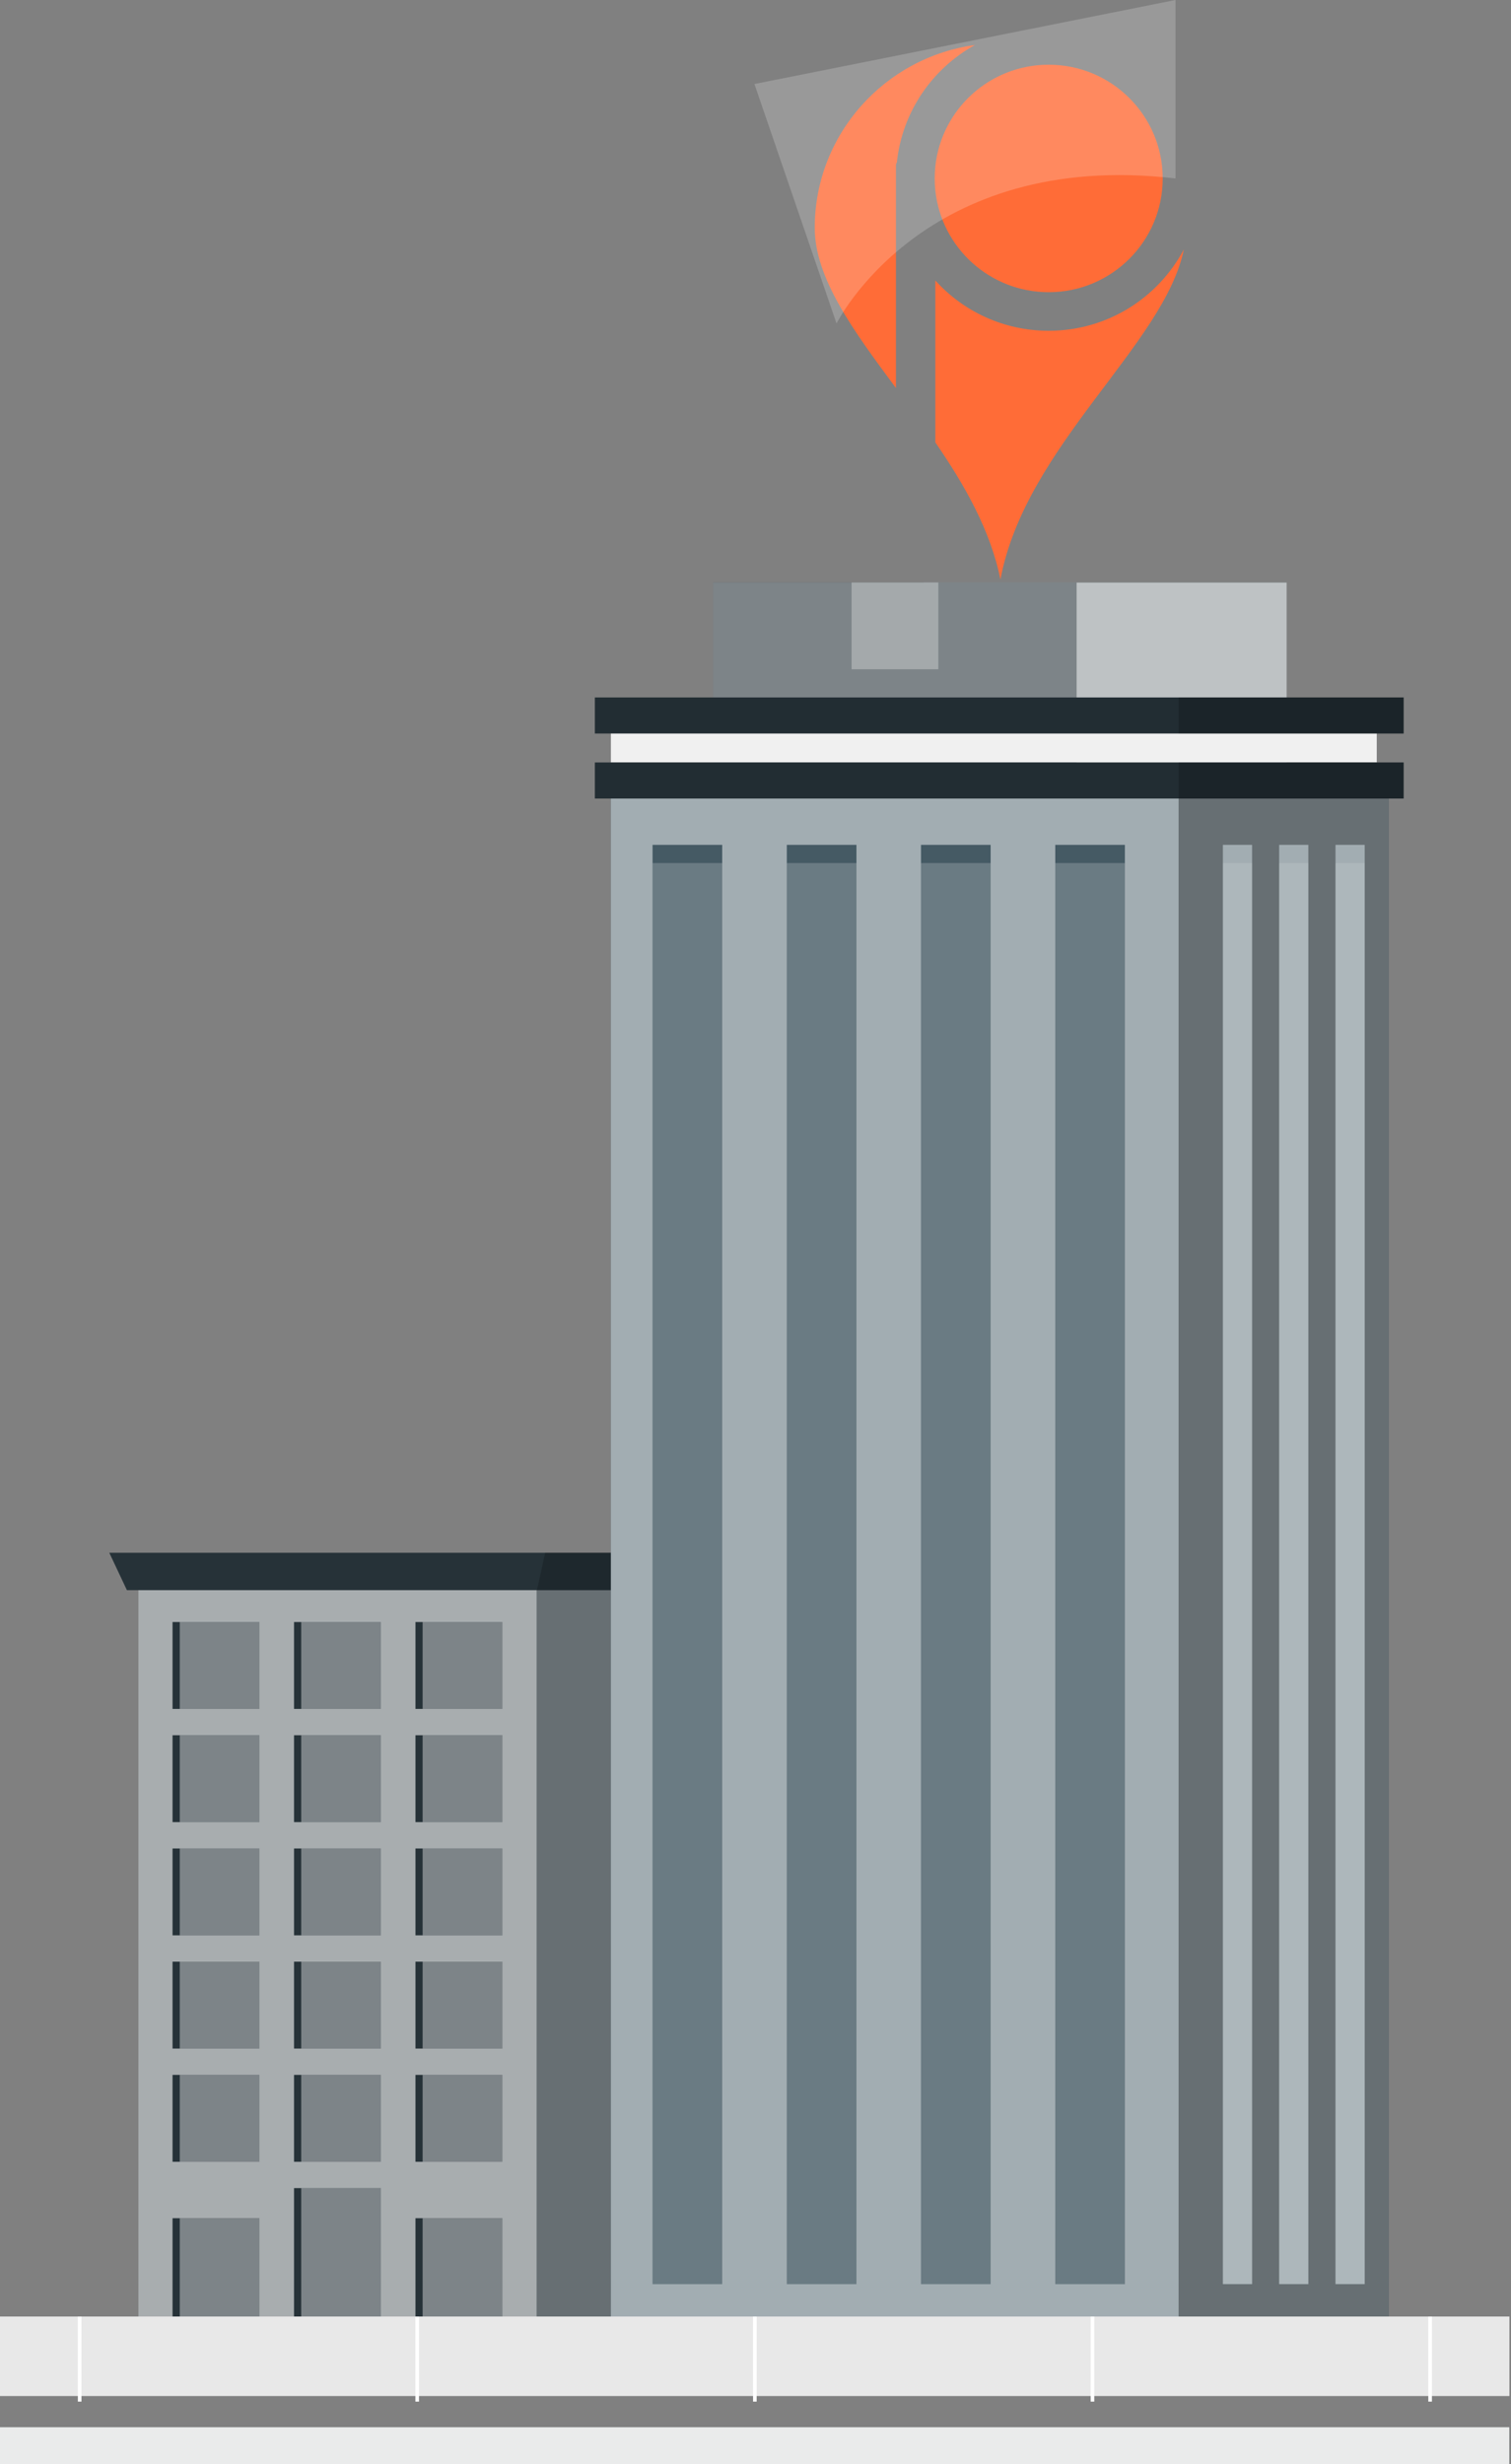 <svg width="92" height="150" viewBox="0 0 92 150" fill="none" xmlns="http://www.w3.org/2000/svg">
<rect x="0" y="0" width="92" height="150" fill="#808080" stroke="none"/>
<path d="M37.593 96.466H8.427V141.285H37.593V96.466Z" fill="#263238"/>
<path opacity="0.6" d="M32.671 96.461H8.427V141.285H32.671V96.461Z" fill="white"/>
<path opacity="0.3" d="M37.593 96.461H32.666V141.285H37.593V96.461Z" fill="white"/>
<path d="M15.795 98.742H10.506V104.031H15.795V98.742Z" fill="#263238"/>
<path d="M23.191 98.742H17.902V104.031H23.191V98.742Z" fill="#263238"/>
<path d="M30.587 98.742H25.297V104.031H30.587V98.742Z" fill="#263238"/>
<path d="M15.795 105.634H10.506V110.923H15.795V105.634Z" fill="#263238"/>
<path d="M23.191 105.634H17.902V110.923H23.191V105.634Z" fill="#263238"/>
<path d="M30.587 105.634H25.297V110.923H30.587V105.634Z" fill="#263238"/>
<path d="M15.795 112.526H10.506V117.815H15.795V112.526Z" fill="#263238"/>
<path d="M23.191 112.526H17.902V117.815H23.191V112.526Z" fill="#263238"/>
<path d="M30.587 112.526H25.297V117.815H30.587V112.526Z" fill="#263238"/>
<path d="M15.795 119.418H10.506V124.707H15.795V119.418Z" fill="#263238"/>
<path d="M23.191 119.418H17.902V124.707H23.191V119.418Z" fill="#263238"/>
<path d="M30.587 119.418H25.297V124.707H30.587V119.418Z" fill="#263238"/>
<path d="M15.795 126.31H10.506V131.6H15.795V126.31Z" fill="#263238"/>
<path d="M23.191 126.31H17.902V131.6H23.191V126.31Z" fill="#263238"/>
<path d="M30.587 126.31H25.297V131.6H30.587V126.31Z" fill="#263238"/>
<path d="M15.795 135.034H10.506V141.285H15.795V135.034Z" fill="#263238"/>
<path d="M23.191 133.202H17.902V141.285H23.191V133.202Z" fill="#263238"/>
<path d="M30.587 135.034H25.297V141.285H30.587V135.034Z" fill="#263238"/>
<path opacity="0.4" d="M15.8 98.742H10.945V104.031H15.8V98.742Z" fill="white"/>
<path opacity="0.4" d="M23.195 98.742H18.341V104.031H23.195V98.742Z" fill="white"/>
<path opacity="0.4" d="M30.587 98.742H25.733V104.031H30.587V98.742Z" fill="white"/>
<path opacity="0.4" d="M15.8 105.634H10.945V110.923H15.8V105.634Z" fill="white"/>
<path opacity="0.4" d="M23.195 105.634H18.341V110.923H23.195V105.634Z" fill="white"/>
<path opacity="0.4" d="M30.587 105.634H25.733V110.923H30.587V105.634Z" fill="white"/>
<path opacity="0.4" d="M15.8 112.526H10.945V117.815H15.8V112.526Z" fill="white"/>
<path opacity="0.4" d="M23.195 112.526H18.341V117.815H23.195V112.526Z" fill="white"/>
<path opacity="0.4" d="M30.587 112.526H25.733V117.815H30.587V112.526Z" fill="white"/>
<path opacity="0.4" d="M15.8 119.418H10.945V124.707H15.8V119.418Z" fill="white"/>
<path opacity="0.4" d="M23.195 119.418H18.341V124.707H23.195V119.418Z" fill="white"/>
<path opacity="0.4" d="M30.587 119.418H25.733V124.707H30.587V119.418Z" fill="white"/>
<path opacity="0.4" d="M15.8 126.31H10.945V131.6H15.8V126.31Z" fill="white"/>
<path opacity="0.4" d="M23.195 126.31H18.341V131.6H23.195V126.31Z" fill="white"/>
<path opacity="0.4" d="M30.587 126.31H25.733V131.6H30.587V126.31Z" fill="white"/>
<path opacity="0.4" d="M15.8 135.034H10.945V141.285H15.8V135.034Z" fill="white"/>
<path opacity="0.4" d="M23.195 133.202H18.341V141.285H23.195V133.202Z" fill="white"/>
<path opacity="0.4" d="M30.587 135.034H25.733V141.285H30.587V135.034Z" fill="white"/>
<path d="M6.654 94.524H42.594L41.523 96.8H7.726L6.654 94.524Z" fill="#263238"/>
<path opacity="0.2" d="M33.197 94.524H42.594L41.523 96.8H32.689L33.197 94.524Z" fill="black"/>
<path d="M78.342 35.457H56.218V47.149H78.342V35.457Z" fill="#263238"/>
<path opacity="0.7" d="M78.342 35.457H56.218V47.149H78.342V35.457Z" fill="white"/>
<path d="M65.547 35.457H43.423V47.149H65.547V35.457Z" fill="#263238"/>
<path opacity="0.4" d="M65.547 35.457H43.423V47.149H65.547V35.457Z" fill="white"/>
<path opacity="0.5" d="M41.321 53.418H40.213V57.998H41.321V53.418Z" fill="white"/>
<path opacity="0.5" d="M41.321 65.242H40.213V69.822H41.321V65.242Z" fill="white"/>
<path opacity="0.5" d="M41.321 73.252H40.213V77.832H41.321V73.252Z" fill="white"/>
<path opacity="0.5" d="M41.321 81.257H40.213V85.837H41.321V81.257Z" fill="white"/>
<path opacity="0.5" d="M41.321 89.262H40.213V93.841H41.321V89.262Z" fill="white"/>
<path opacity="0.5" d="M41.321 97.267H40.213V101.846H41.321V97.267Z" fill="white"/>
<path opacity="0.5" d="M41.321 106.092H40.213V110.671H41.321V106.092Z" fill="white"/>
<path opacity="0.5" d="M41.321 114.916H40.213V119.496H41.321V114.916Z" fill="white"/>
<path opacity="0.5" d="M41.321 123.737H40.213V128.316H41.321V123.737Z" fill="white"/>
<path opacity="0.5" d="M41.321 132.561H40.213V137.141H41.321V132.561Z" fill="white"/>
<path d="M84.566 47.318H49.995V141.285H84.566V47.318Z" fill="#263238"/>
<path d="M71.766 47.318H37.195V141.285H71.766V47.318Z" fill="#455A64"/>
<path opacity="0.3" d="M84.565 48.61H71.77V141.29H84.565V48.61Z" fill="white"/>
<path opacity="0.5" d="M71.766 47.318H37.195V141.285H71.766V47.318Z" fill="white"/>
<path d="M68.491 51.431H64.251V139.046H68.491V51.431Z" fill="#455A64"/>
<path d="M60.317 51.431H56.076V139.046H60.317V51.431Z" fill="#455A64"/>
<path d="M52.147 51.431H47.907V139.046H52.147V51.431Z" fill="#455A64"/>
<path d="M43.973 51.431H39.732V139.046H43.973V51.431Z" fill="#455A64"/>
<path opacity="0.2" d="M68.491 52.539H64.251V139.046H68.491V52.539Z" fill="white"/>
<path opacity="0.2" d="M60.317 52.539H56.076V139.046H60.317V52.539Z" fill="white"/>
<path opacity="0.2" d="M52.147 52.539H47.907V139.046H52.147V52.539Z" fill="white"/>
<path opacity="0.2" d="M43.973 52.539H39.732V139.046H43.973V52.539Z" fill="white"/>
<path d="M83.091 51.431H81.314V139.046H83.091V51.431Z" fill="#A2ADB2"/>
<path d="M79.661 51.431H77.884V139.046H79.661V51.431Z" fill="#A2ADB2"/>
<path d="M76.235 51.431H74.458V139.046H76.235V51.431Z" fill="#A2ADB2"/>
<g opacity="0.3">
<path opacity="0.4" d="M83.091 52.539H81.314V139.046H83.091V52.539Z" fill="white"/>
<path opacity="0.4" d="M79.661 52.539H77.884V139.046H79.661V52.539Z" fill="white"/>
<path opacity="0.4" d="M76.235 52.539H74.458V139.046H76.235V52.539Z" fill="white"/>
</g>
<path d="M83.828 44.648H71.77V46.411H83.828V44.648Z" fill="#263238"/>
<path d="M83.828 44.222H37.195V46.416H83.828V44.222Z" fill="#F0F0F0"/>
<path d="M85.463 46.416H36.22V48.61H85.463V46.416Z" fill="#263238"/>
<path d="M85.463 42.459H36.22V44.653H85.463V42.459Z" fill="#263238"/>
<path opacity="0.1" d="M85.463 46.416H36.22V48.61H85.463V46.416Z" fill="black"/>
<path opacity="0.1" d="M85.463 42.459H36.22V44.653H85.463V42.459Z" fill="black"/>
<path opacity="0.2" d="M85.463 46.416H71.77V48.61H85.463V46.416Z" fill="black"/>
<path opacity="0.2" d="M85.463 42.459H71.77V44.653H85.463V42.459Z" fill="black"/>
<path opacity="0.3" d="M57.134 35.457H51.849V40.742H57.134V35.457Z" fill="white"/>
<path d="M91.902 141.02H0V145.856H91.902V141.02Z" fill="#B2B2B3"/>
<g opacity="0.7">
<path d="M91.902 141.02H0V145.856H91.902V141.02Z" fill="white"/>
</g>
<path d="M4.96 141.02H4.74V146.199H4.96V141.02Z" fill="white"/>
<path d="M25.512 141.02H25.293V146.199H25.512V141.02Z" fill="white"/>
<path d="M46.07 141.02H45.85V146.199H46.07V141.02Z" fill="white"/>
<path d="M66.627 141.02H66.407V146.199H66.627V141.02Z" fill="white"/>
<path d="M87.185 141.02H86.965V146.199H87.185V141.02Z" fill="white"/>
<path d="M91.902 147.756H0V150H91.902V147.756Z" fill="#263238"/>
<path opacity="0.9" d="M91.902 147.756H0V150H91.902V147.756Z" fill="white"/>
<path fill-rule="evenodd" clip-rule="evenodd" d="M49.607 13.866C49.607 8.198 53.858 3.494 59.361 2.741C56.764 4.173 54.928 6.808 54.606 9.892C54.571 9.94 54.552 9.997 54.552 10.057V23.622C51.965 20.138 49.607 16.936 49.607 13.866Z" fill="#FF6C37"/>
<path fill-rule="evenodd" clip-rule="evenodd" d="M56.95 11.6C56.898 11.11 56.898 10.616 56.95 10.126C57.319 6.649 60.268 3.939 63.852 3.939C67.686 3.939 70.793 7.039 70.793 10.863C70.793 14.687 67.686 17.787 63.852 17.787C60.268 17.787 57.319 15.078 56.95 11.6Z" fill="#FF6C37"/>
<path opacity="0.2" fill-rule="evenodd" clip-rule="evenodd" d="M50.934 19.692C50.934 19.692 56.201 9.066 71.573 10.863V0L45.935 5.115" fill="white"/>
<path fill-rule="evenodd" clip-rule="evenodd" d="M72.08 15.183C70.892 20.986 62.425 27.167 60.913 35.276C60.313 32.296 58.739 29.532 56.95 26.931V17.075C58.651 18.955 61.113 20.137 63.852 20.137C67.423 20.137 70.523 18.129 72.08 15.183Z" fill="#FF6C37"/>
</svg>
